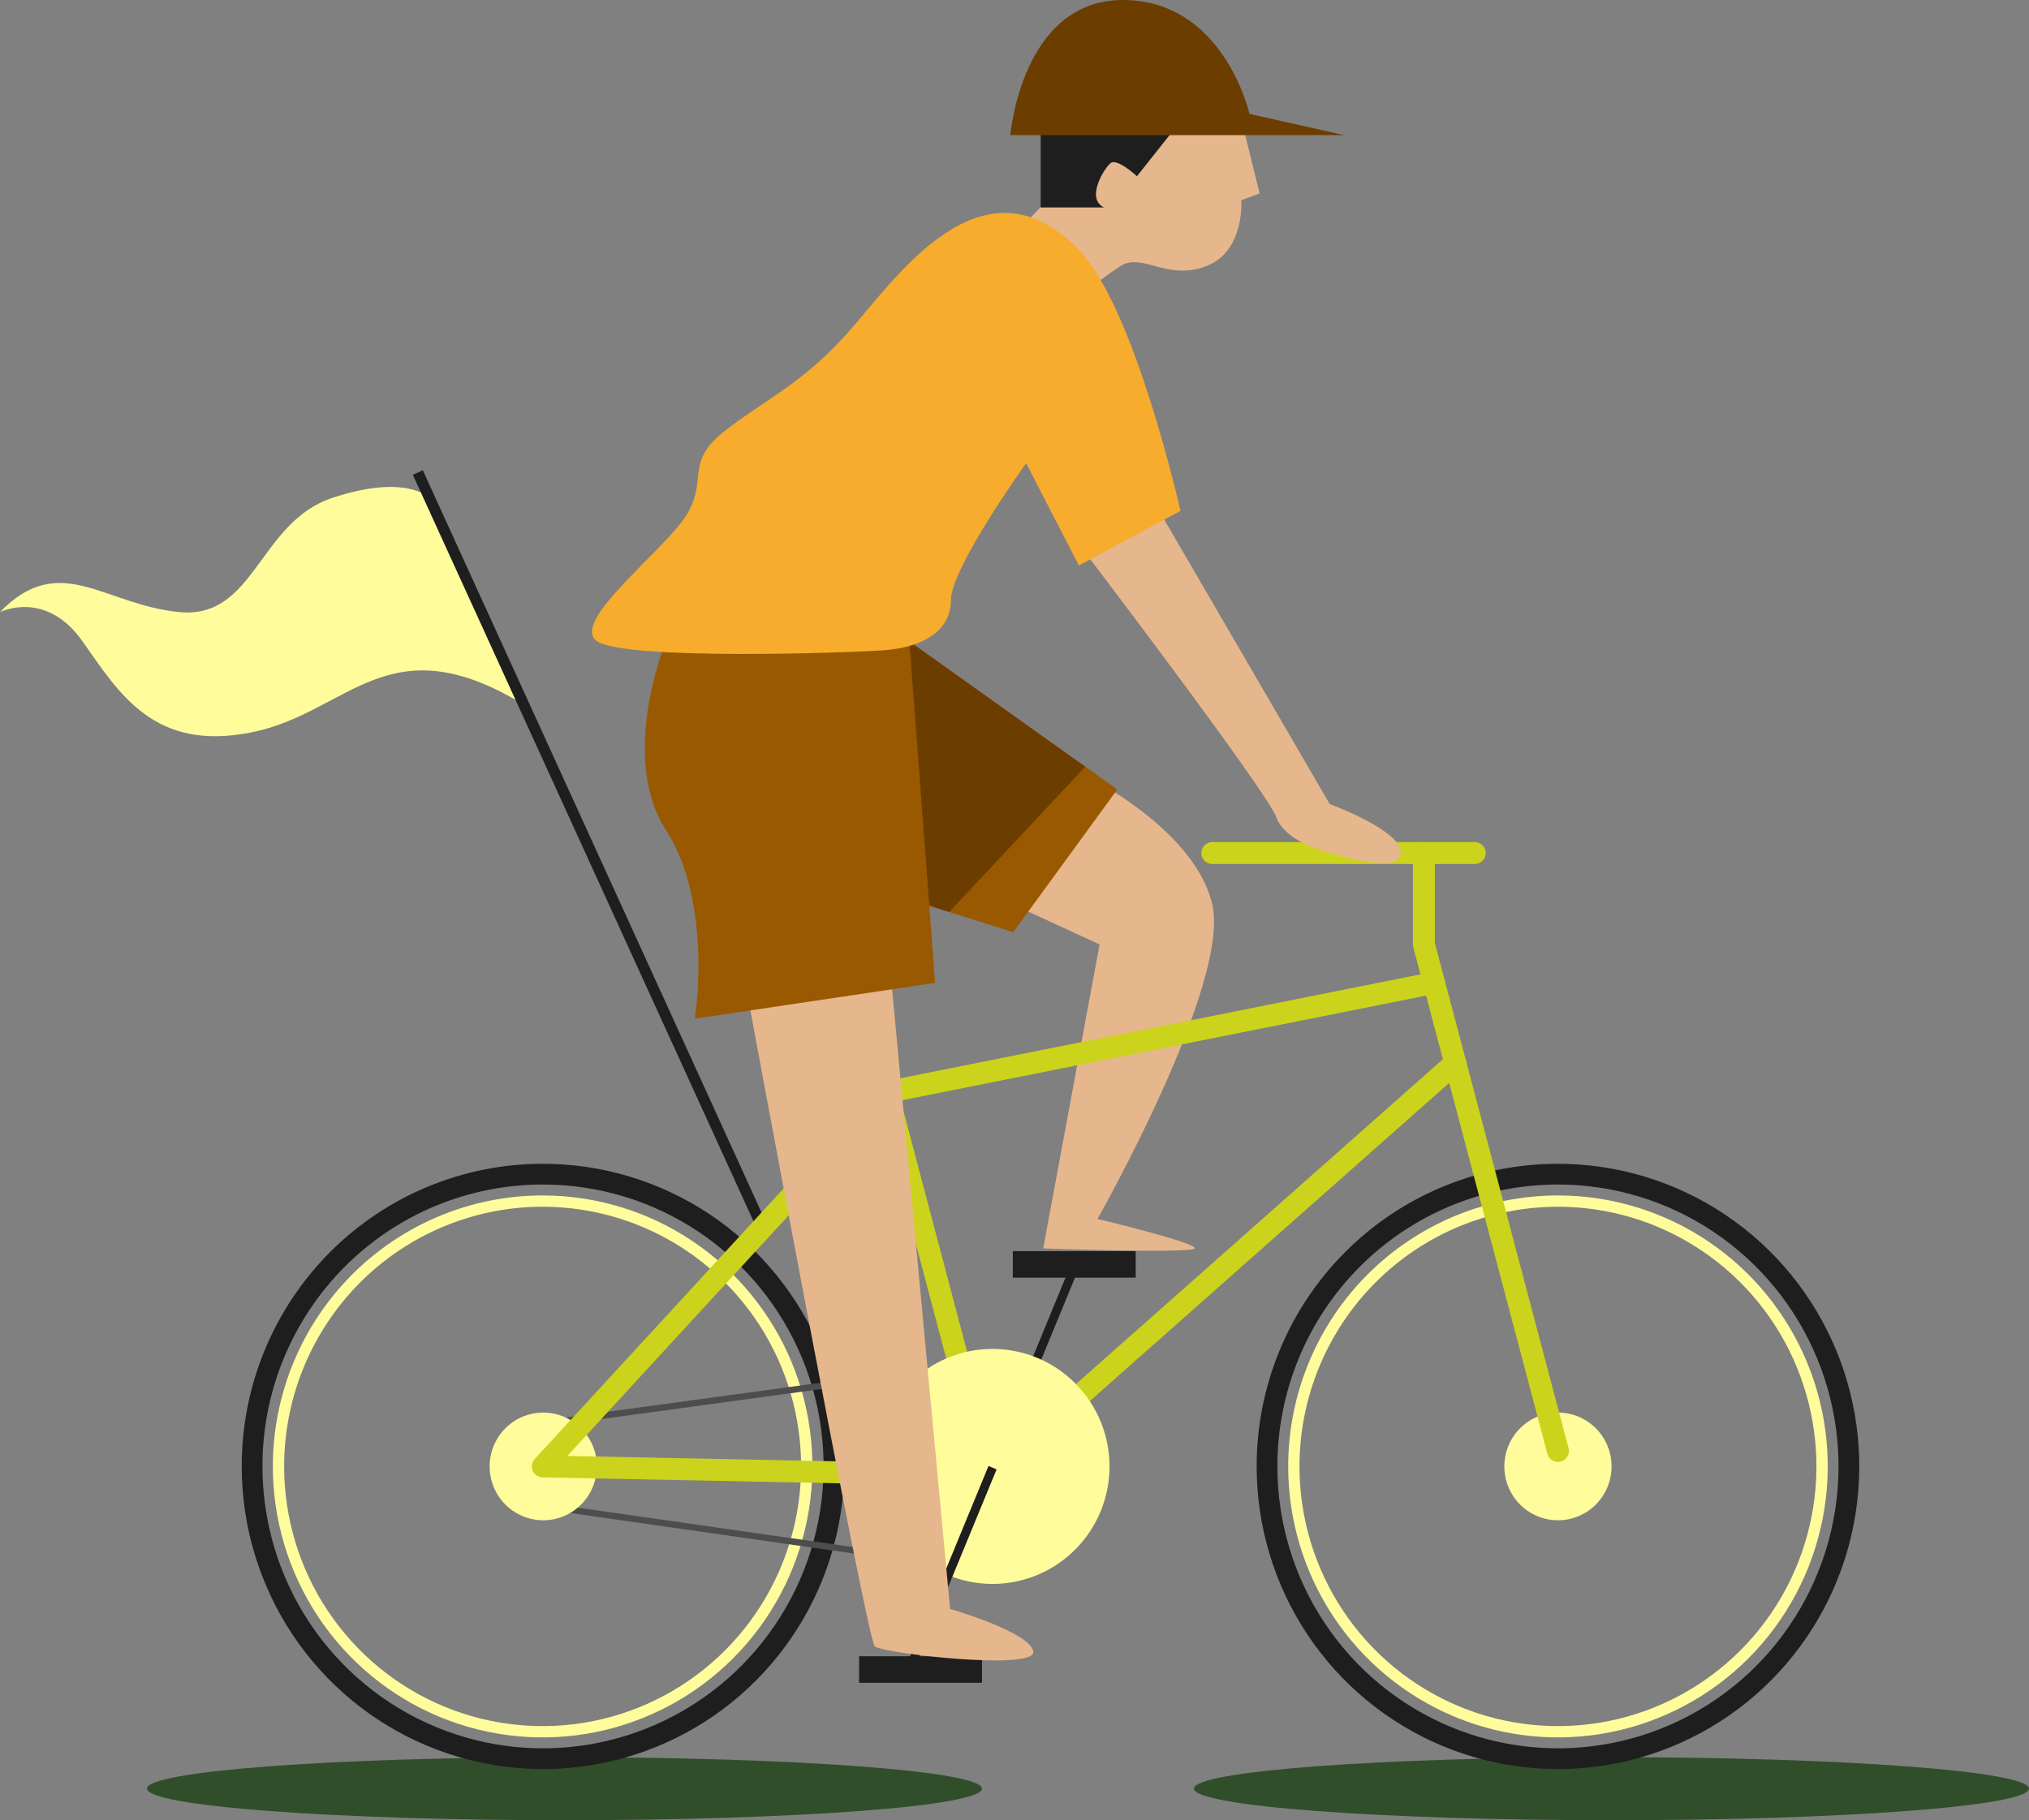 <svg width="185" height="166" viewBox="0 0 185 166" fill="none" xmlns="http://www.w3.org/2000/svg">
<rect x="0" y="0" width="185" height="166" fill="#808080" stroke="none"/>
<g clip-path="url(#clip0_902_2091)">
<path d="M185 163.118C185 164.723 167.963 166 146.941 166C125.919 166 108.863 164.723 108.863 163.118C108.863 161.512 125.919 160.255 146.941 160.255C167.963 160.255 185 161.532 185 163.118Z" fill="#304E2A"/>
<path d="M89.535 163.118C89.535 164.723 72.499 166 51.477 166C30.455 166 13.399 164.723 13.399 163.118C13.399 161.512 30.455 160.255 51.477 160.255C72.499 160.255 89.535 161.532 89.535 163.118Z" fill="#304E2A"/>
<path d="M22.985 133.736C22.985 139.009 24.542 144.163 27.457 148.547C30.373 152.93 34.517 156.347 39.366 158.364C44.214 160.38 49.549 160.907 54.695 159.877C59.842 158.847 64.568 156.306 68.278 152.577C71.987 148.847 74.512 144.096 75.533 138.924C76.555 133.753 76.026 128.393 74.016 123.523C72.005 118.652 68.602 114.491 64.237 111.564C59.872 108.638 54.741 107.078 49.494 107.082C46.01 107.079 42.56 107.767 39.342 109.106C36.123 110.445 33.199 112.408 30.737 114.884C28.275 117.36 26.323 120.3 24.992 123.534C23.662 126.769 22.98 130.236 22.985 133.736V133.736Z" stroke="#1E1E1E" stroke-width="1.89" stroke-miterlimit="10"/>
<path d="M25.392 133.736C25.392 138.522 26.804 143.201 29.45 147.18C32.097 151.159 35.858 154.261 40.258 156.092C44.659 157.924 49.501 158.403 54.173 157.469C58.844 156.535 63.136 154.231 66.504 150.847C69.871 147.463 72.165 143.151 73.094 138.457C74.024 133.763 73.547 128.898 71.724 124.476C69.901 120.054 66.814 116.275 62.854 113.616C58.894 110.958 54.238 109.538 49.474 109.538C43.087 109.538 36.962 112.088 32.445 116.626C27.929 121.164 25.392 127.319 25.392 133.736V133.736Z" stroke="#FFFC9C" stroke-width="1.03" stroke-miterlimit="10"/>
<path d="M47.742 64.257L39.137 45.398C39.137 45.398 37.058 43.173 30.32 45.398C23.582 47.622 23.255 56.481 16.363 55.823C9.471 55.166 5.448 50.195 0 55.823C0 55.823 4.158 53.715 7.527 58.493C10.896 63.27 14.034 68.57 22.928 66.791C31.822 65.011 35.344 56.713 47.742 64.257Z" fill="#FFFC9C"/>
<path d="M69.515 111.956L38.097 43.096" stroke="#1E1E1E" stroke-miterlimit="10"/>
<path d="M88.534 124.529L49.494 129.848V137.334L89.535 143.059" stroke="#4D4D4D" stroke-width="0.58" stroke-miterlimit="10"/>
<path d="M98.083 115.302L90.498 133.736" stroke="#1E1E1E" stroke-width="0.8" stroke-miterlimit="10"/>
<path d="M92.346 116.521H103.55V114.103H92.346V116.521Z" fill="#1E1E1E"/>
<path d="M97.948 70.176C97.948 70.176 108.767 75.166 110.519 82.42C112.271 89.673 100.066 111.163 100.066 111.163C100.066 111.163 109.248 113.368 108.921 113.852C108.594 114.335 95.118 113.852 95.118 113.852L100.258 86.134L87.668 80.331L97.948 70.176Z" fill="#E6B78C"/>
<path d="M115.524 133.736C115.524 139.008 117.08 144.161 119.995 148.545C122.91 152.928 127.053 156.344 131.9 158.362C136.747 160.379 142.081 160.907 147.227 159.878C152.373 158.85 157.099 156.311 160.809 152.584C164.519 148.856 167.046 144.107 168.069 138.936C169.093 133.766 168.568 128.406 166.56 123.536C164.552 118.666 161.152 114.503 156.789 111.574C152.427 108.645 147.298 107.082 142.052 107.082C138.567 107.079 135.116 107.767 131.897 109.106C128.677 110.444 125.752 112.407 123.288 114.883C120.824 117.359 118.87 120.298 117.538 123.533C116.206 126.768 115.521 130.235 115.524 133.736V133.736Z" stroke="#1E1E1E" stroke-width="1.89" stroke-miterlimit="10"/>
<path d="M117.969 133.736C117.969 138.522 119.381 143.201 122.027 147.18C124.674 151.159 128.435 154.261 132.835 156.092C137.236 157.924 142.078 158.403 146.75 157.469C151.421 156.535 155.713 154.231 159.081 150.847C162.449 147.463 164.742 143.151 165.671 138.457C166.601 133.763 166.124 128.898 164.301 124.476C162.478 120.054 159.392 116.275 155.431 113.616C151.471 110.958 146.815 109.538 142.051 109.538C135.664 109.538 129.539 112.088 125.022 116.626C120.506 121.164 117.969 127.319 117.969 133.736V133.736Z" stroke="#FFFC9C" stroke-width="1.03" stroke-miterlimit="10"/>
<path d="M137.162 133.736C137.162 134.708 137.449 135.658 137.986 136.466C138.523 137.274 139.287 137.903 140.18 138.275C141.074 138.647 142.057 138.744 143.006 138.555C143.954 138.365 144.825 137.897 145.509 137.21C146.193 136.523 146.659 135.648 146.847 134.695C147.036 133.742 146.939 132.754 146.569 131.856C146.199 130.958 145.572 130.191 144.768 129.651C143.964 129.111 143.019 128.823 142.052 128.823C140.755 128.823 139.511 129.341 138.594 130.262C137.677 131.184 137.162 132.433 137.162 133.736Z" fill="#FFFC9C"/>
<path d="M89.535 132.324L77.33 86.133" stroke="#CBD31C" stroke-width="2" stroke-linecap="round" stroke-linejoin="round"/>
<path d="M142.052 132.324L129.827 86.133V77.797" stroke="#CBD31C" stroke-width="2" stroke-linecap="round" stroke-linejoin="round"/>
<path d="M44.643 133.736C44.643 134.709 44.93 135.659 45.468 136.468C46.006 137.276 46.771 137.906 47.666 138.277C48.56 138.648 49.544 138.745 50.493 138.553C51.442 138.362 52.314 137.892 52.997 137.203C53.68 136.514 54.144 135.637 54.33 134.683C54.517 133.728 54.417 132.74 54.044 131.843C53.671 130.945 53.041 130.179 52.235 129.642C51.428 129.104 50.481 128.819 49.513 128.823C48.219 128.828 46.981 129.348 46.068 130.269C45.155 131.19 44.643 132.437 44.643 133.736Z" fill="#FFFC9C"/>
<path d="M110.538 77.797H134.467" stroke="#CBD31C" stroke-width="2" stroke-linecap="round" stroke-linejoin="round"/>
<path d="M132.696 96.927L90.209 134.549L49.494 133.736L80.892 99.596L130.751 89.635" stroke="#CBD31C" stroke-width="2" stroke-linecap="round" stroke-linejoin="round"/>
<path d="M78.331 153.466H89.535V151.048H78.331V153.466Z" fill="#1E1E1E"/>
<path d="M79.833 133.736C79.833 135.856 80.459 137.927 81.63 139.69C82.802 141.452 84.468 142.825 86.417 143.636C88.365 144.447 90.51 144.66 92.579 144.246C94.647 143.833 96.548 142.812 98.039 141.313C99.531 139.815 100.546 137.905 100.958 135.827C101.369 133.748 101.158 131.594 100.351 129.635C99.544 127.677 98.177 126.004 96.423 124.826C94.669 123.649 92.607 123.02 90.498 123.02C89.097 123.018 87.709 123.293 86.414 123.831C85.119 124.368 83.942 125.158 82.951 126.153C81.96 127.149 81.175 128.331 80.64 129.632C80.105 130.934 79.831 132.328 79.833 133.736Z" fill="#FFFC9C"/>
<path d="M90.498 133.852L82.913 152.267" stroke="#1E1E1E" stroke-width="0.8" stroke-miterlimit="10"/>
<path d="M80.853 85.012L86.629 146.735C86.629 146.735 93.847 148.804 94.213 150.603C94.579 152.402 80.487 150.797 79.756 150.139C79.024 149.481 67.782 88.725 67.782 88.725L80.853 85.012Z" fill="#E6B78C"/>
<path d="M82.913 58.493L101.875 71.994L92.385 85.012L69.495 77.797L82.913 58.493Z" fill="#995900"/>
<path d="M86.552 83.174L98.949 69.924L82.913 58.493L69.495 77.797L86.552 83.174Z" fill="#6B3E00"/>
<path d="M104.994 45.398L121.241 73.329C121.241 73.329 127.844 75.746 127.729 77.797C127.613 79.847 121.357 77.797 121.357 77.797C121.357 77.797 117.257 76.946 116.371 74.528C115.485 72.11 98.545 49.866 98.545 49.866L104.994 45.398Z" fill="#E6B78C"/>
<path d="M113.175 10.871L114.85 17.641L113.175 18.26C113.175 18.26 113.541 22.96 109.922 24.295C106.303 25.629 104.147 22.96 102.106 24.295C100.872 25.119 99.683 26.01 98.545 26.964L91.326 22.612L102.53 10.871H113.175Z" fill="#E6B78C"/>
<path d="M109.21 9.072L103.665 16.074C103.665 16.074 101.856 14.391 101.259 14.875C100.662 15.358 98.968 18.124 100.662 18.917H94.887V9.072H109.21Z" fill="#1E1E1E"/>
<path d="M60.717 58.493H82.913L85.262 89.635L63.354 92.904C63.354 92.904 65.048 82.42 60.717 75.688C56.386 68.957 60.717 58.493 60.717 58.493Z" fill="#995900"/>
<path d="M98.371 22.786C103.492 28.086 107.631 46.597 107.631 46.597L98.371 51.568L93.559 42.245C93.559 42.245 86.706 51.8 86.706 54.702C86.706 57.603 84.049 59.054 80.564 59.305C77.08 59.556 57.098 60.214 54.461 58.493C51.823 56.771 60.717 50.117 62.642 46.887C64.567 43.657 62.392 42.167 66.126 39.266C69.861 36.364 73.115 35.03 77.311 30.33C81.508 25.629 89.478 13.598 98.371 22.786Z" fill="#F7AC2D"/>
<path d="M92.115 12.321H122.55L113.926 10.387C113.926 10.387 111.597 0 102.376 0C93.154 0 92.115 12.321 92.115 12.321Z" fill="#6B3E00"/>
</g>
<defs>
<clipPath id="clip0_902_2091">
<rect width="185" height="166" fill="white"/>
</clipPath>
</defs>
</svg>
